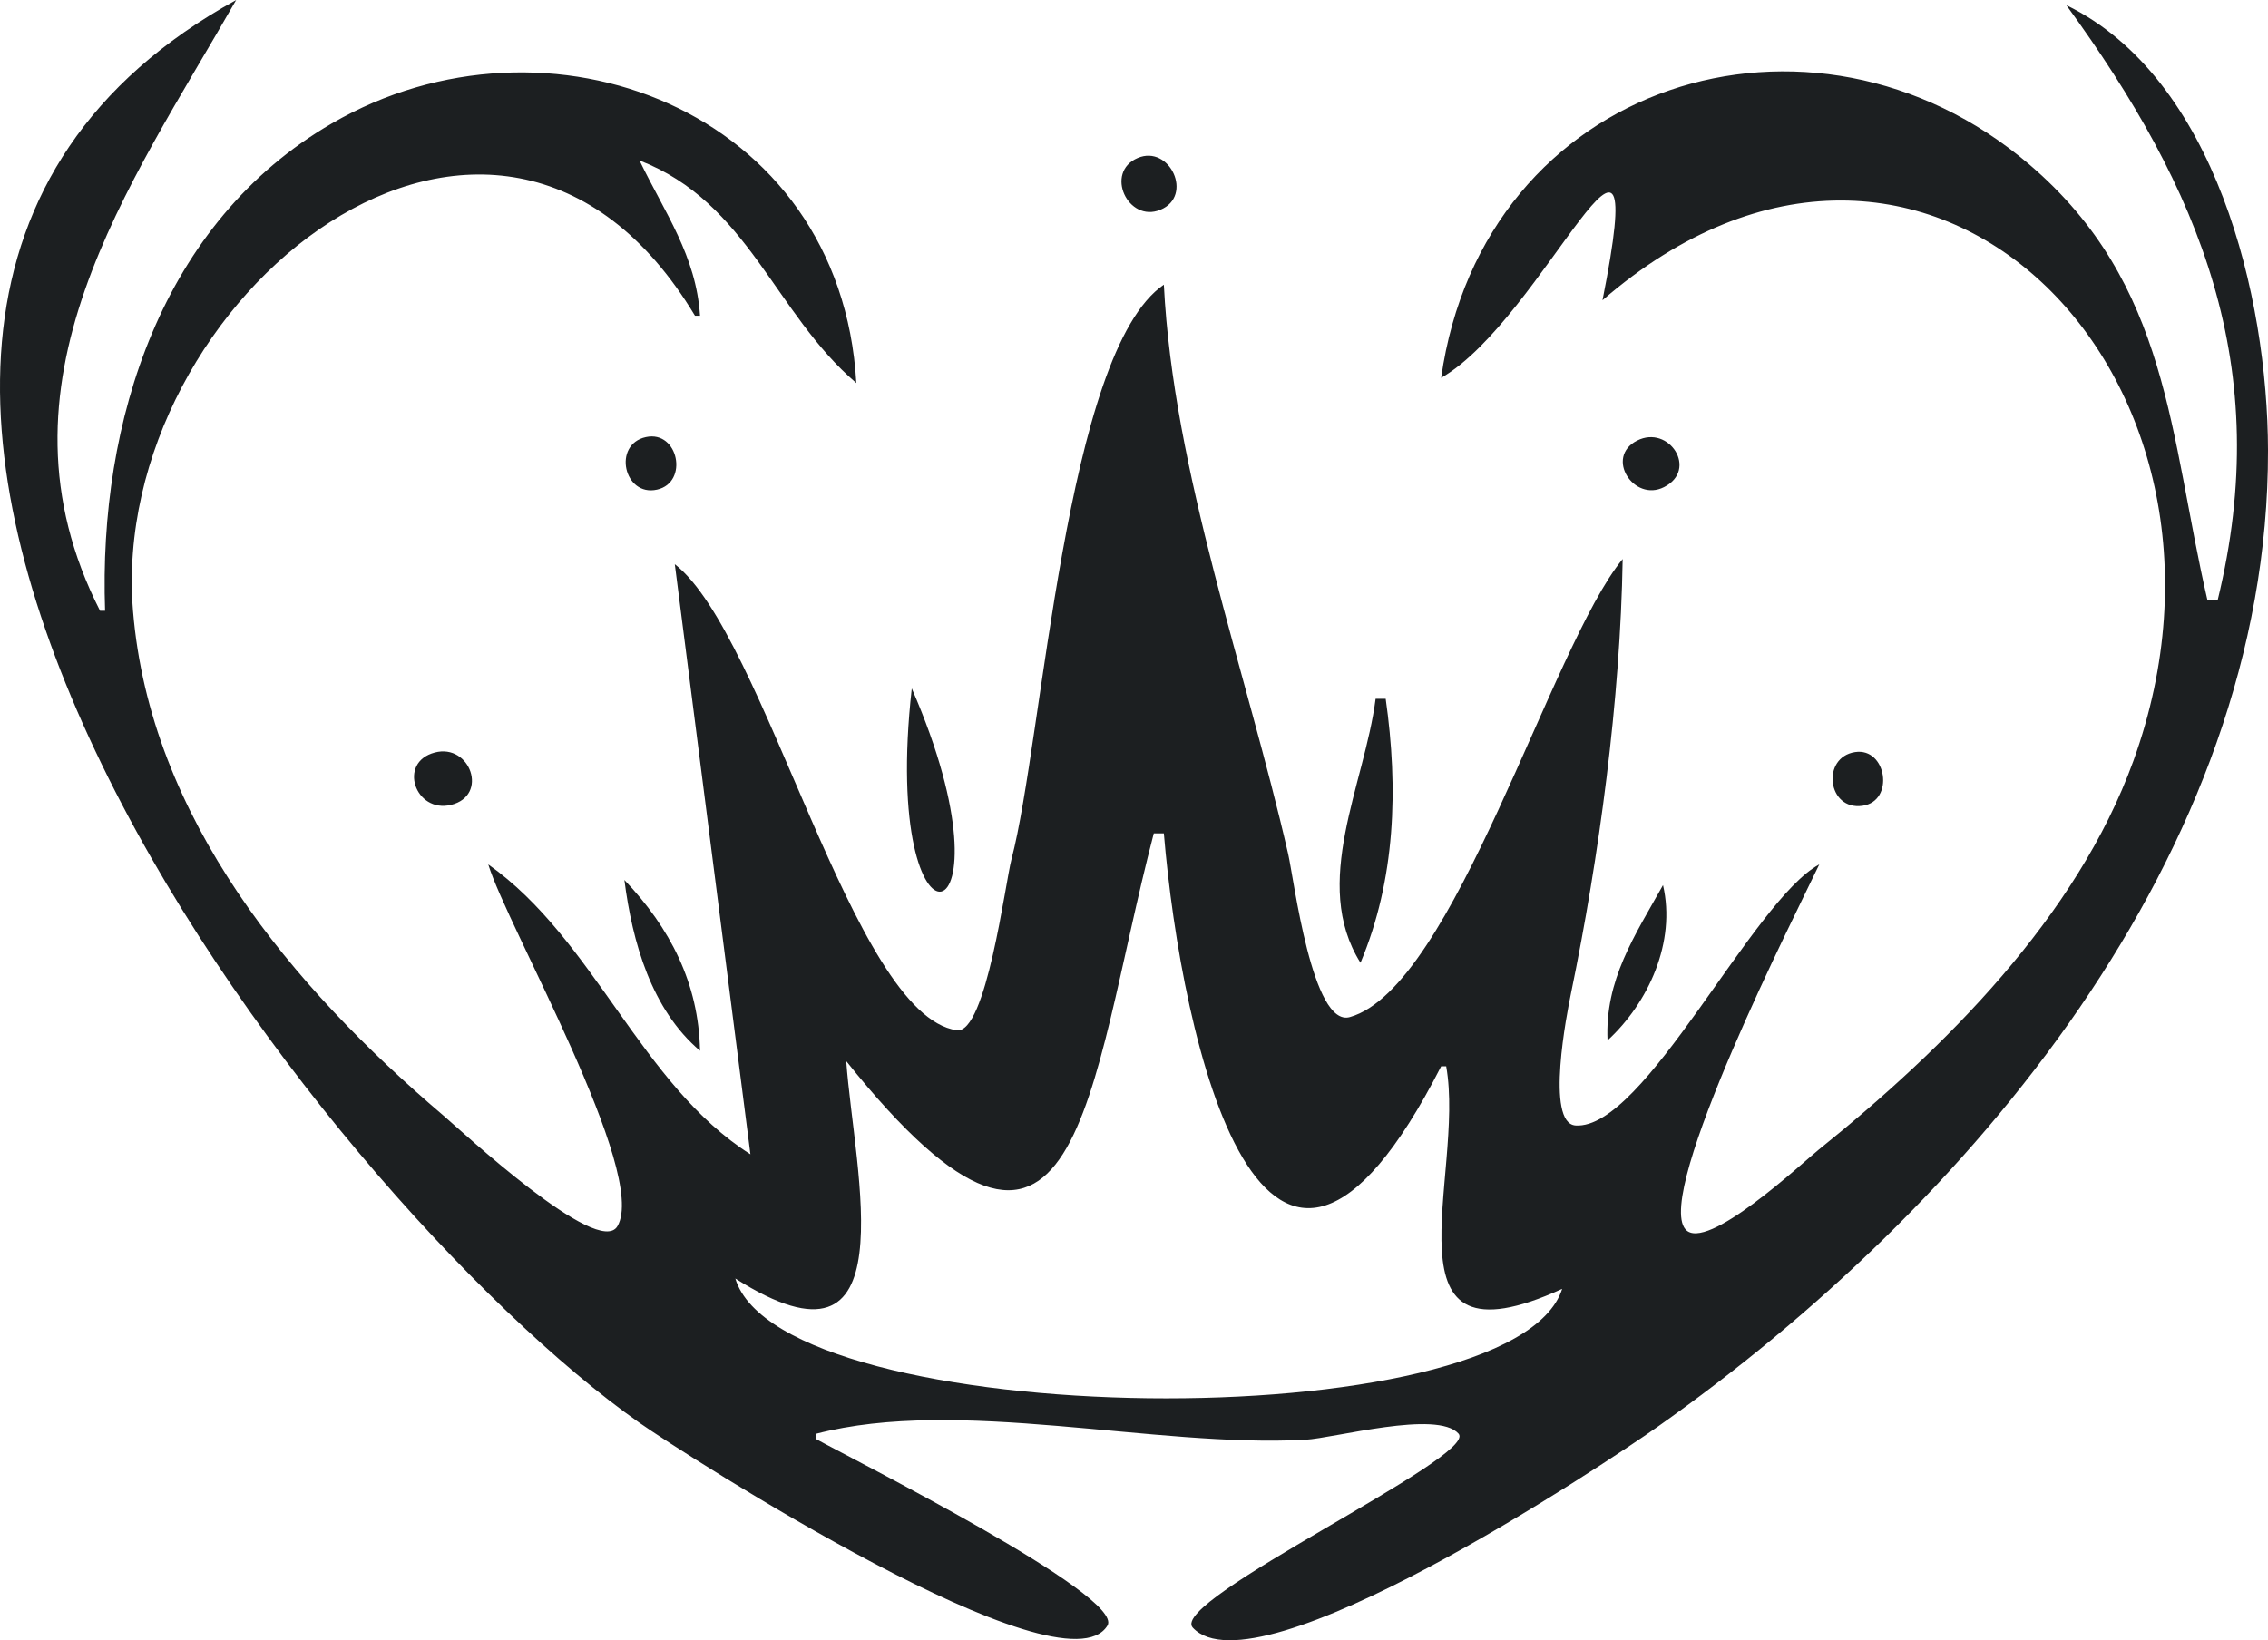 <?xml version="1.0" encoding="UTF-8" standalone="no"?>
<!-- Created with Inkscape (http://www.inkscape.org/) -->

<svg
   width="341.802mm"
   height="247.23mm"
   viewBox="0 0 341.802 247.23"
   version="1.1"
   id="svg1"
   xml:space="preserve"
   inkscape:version="1.4.2 (f4327f4, 2025-05-13)"
   sodipodi:docname="Logo_SVG.svg"
   xmlns:inkscape="http://www.inkscape.org/namespaces/inkscape"
   xmlns:sodipodi="http://sodipodi.sourceforge.net/DTD/sodipodi-0.dtd"
   xmlns="http://www.w3.org/2000/svg"
   xmlns:svg="http://www.w3.org/2000/svg"><sodipodi:namedview
     id="namedview1"
     pagecolor="#ffffff"
     bordercolor="#000000"
     borderopacity="0.25"
     inkscape:showpageshadow="2"
     inkscape:pageopacity="0.0"
     inkscape:pagecheckerboard="0"
     inkscape:deskcolor="#d1d1d1"
     inkscape:document-units="mm"
     inkscape:zoom="0.22048611"
     inkscape:cx="147.40157"
     inkscape:cy="673.51181"
     inkscape:window-width="1360"
     inkscape:window-height="697"
     inkscape:window-x="-8"
     inkscape:window-y="-8"
     inkscape:window-maximized="1"
     inkscape:current-layer="layer1" /><defs
     id="defs1" /><g
     inkscape:label="Capa 1"
     inkscape:groupmode="layer"
     id="layer1"
     transform="translate(122.782,44.293)"><g
       id="g2"><g
         id="g1"><path
           style="fill:#1c1f21;stroke:none;stroke-width:0.77"
           d="m 0.191,172.599 v -0.78 C 21.605,166.21 51.196,173.946 73.895,172.719 c 4.473,-0.241 19.946,-4.531 23.141,-0.914 3.036,3.437 -43.836,25.176 -40.057,29.232 9.592,10.298 61.656,-24.347 70.106,-30.317 46.636,-32.951 92.06,-86.158 91.935,-147.137 -0.048,-23.137 -7.887,-56.129 -30.391,-67.096 20.205,27.754 31.381,54.568 22.795,89.721 h -1.52 C 204.141,21.318 204.236,-1.422 183.039,-19.512 150.32,-47.436 100.73,-32.102 94.41,12.661 109.876,3.805 126.434,-37.789 118.725,0.958 167.112,-40.979 219.8,12.172 198.733,70.394 c -8.52,23.546 -28.49,43.375 -47.41,58.587 -2.498,2.009 -16.989,15.598 -20.09,12.024 -4.772,-5.497 16.856,-48.046 20.164,-55.007 -10.072,5.431 -26.365,40.052 -36.732,39.348 -4.595,-0.313 -1.27,-17.109 -0.704,-19.843 4.276,-20.694 7.459,-44.368 7.803,-65.536 C 110.923,53.137 96.376,104.545 80.654,109.006 74.987,110.615 72.231,88.272 71.355,84.438 65.045,56.836 54.042,26.95 52.619,-1.383 37.744,8.756 34.41,67.188 29.654,85.218 c -0.927,3.512 -3.825,26.412 -8.249,25.777 -15.758,-2.259 -28.82,-59.623 -42.489,-70.248 l 11.397,88.941 C -26.223,119.19 -33.197,97.284 -49.197,85.998 c 2.83,9.329 24.174,46.536 19.466,54.531 -2.862,4.861 -23.607,-14.451 -26.304,-16.748 -22.603,-19.243 -44.137,-44.673 -46.703,-76.012 -3.845,-46.98 54.716,-94.388 84.694,-44.471 h 0.76 c -0.595,-9.078 -5.31,-15.505 -9.118,-23.406 16.398,6.344 20.323,23.012 32.673,33.548 C 3.915,-27.863 -40.375,-44.475 -72.751,-25.702 c -25.654,14.875 -35.204,44.88 -34.193,73.471 h -0.76 c -17.414,-34.203 4.44,-63.871 20.515,-92.062 -89.801,49.522 12.922,180.804 60.788,214.461 6.865,4.828 63.886,41.469 70.519,30.554 C 46.822,196.273 5.235,175.416 0.191,172.599 M 48.677,-20.481 c -5.055,2.148 -1.467,9.816 3.412,7.811 5.065,-2.08 1.422,-9.865 -3.412,-7.811 m -74.116,42.069 c -5.077,1.102 -3.32,9.042 1.685,7.917 4.805,-1.081 3.209,-8.979 -1.685,-7.917 m 149.362,0.536 c -4.89,2.493 -0.487,9.315 4.073,7.006 5.195,-2.631 0.758,-9.469 -4.073,-7.006 M 14.628,59.472 c -4.83,43.284 16.731,38.342 0,0 m 69.904,1.56 c -1.642,12.89 -9.815,27.788 -2.279,39.79 5.287,-12.56 5.718,-26.277 3.799,-39.79 h -1.52 m 72.255,8.033 c -5.129,0.786 -4.182,8.854 1.124,8.096 4.89,-0.697 3.642,-8.827 -1.124,-8.096 m -214.034,0.062 c -5.661,1.483 -2.934,9.207 2.437,7.897 5.732,-1.398 2.894,-9.294 -2.437,-7.897 M 52.619,81.317 c 2.622,31.317 15.106,87.353 41.791,35.108 h 0.76 c 2.954,16.595 -10.528,46.345 17.476,33.548 -7.283,22.91 -117.625,21.571 -124.612,-1.56 26.356,16.733 17.927,-15.97 16.716,-32.768 35.421,44.251 36.239,4.471 46.35,-34.328 h 1.52 m -81.302,7.022 c 1.197,9.388 4.091,19.557 11.397,25.746 -0.199,-10.165 -4.502,-18.516 -11.397,-25.746 m 156.525,0.78 c -4.26,7.628 -8.784,14.291 -8.358,23.406 6.171,-5.674 10.353,-14.846 8.358,-23.406"
           id="path416"
           sodipodi:nodetypes="ccccccccccccccccccccccccccccccccccccccccccccccccccccccccccccccccccccccccccccc" /></g></g></g></svg>

